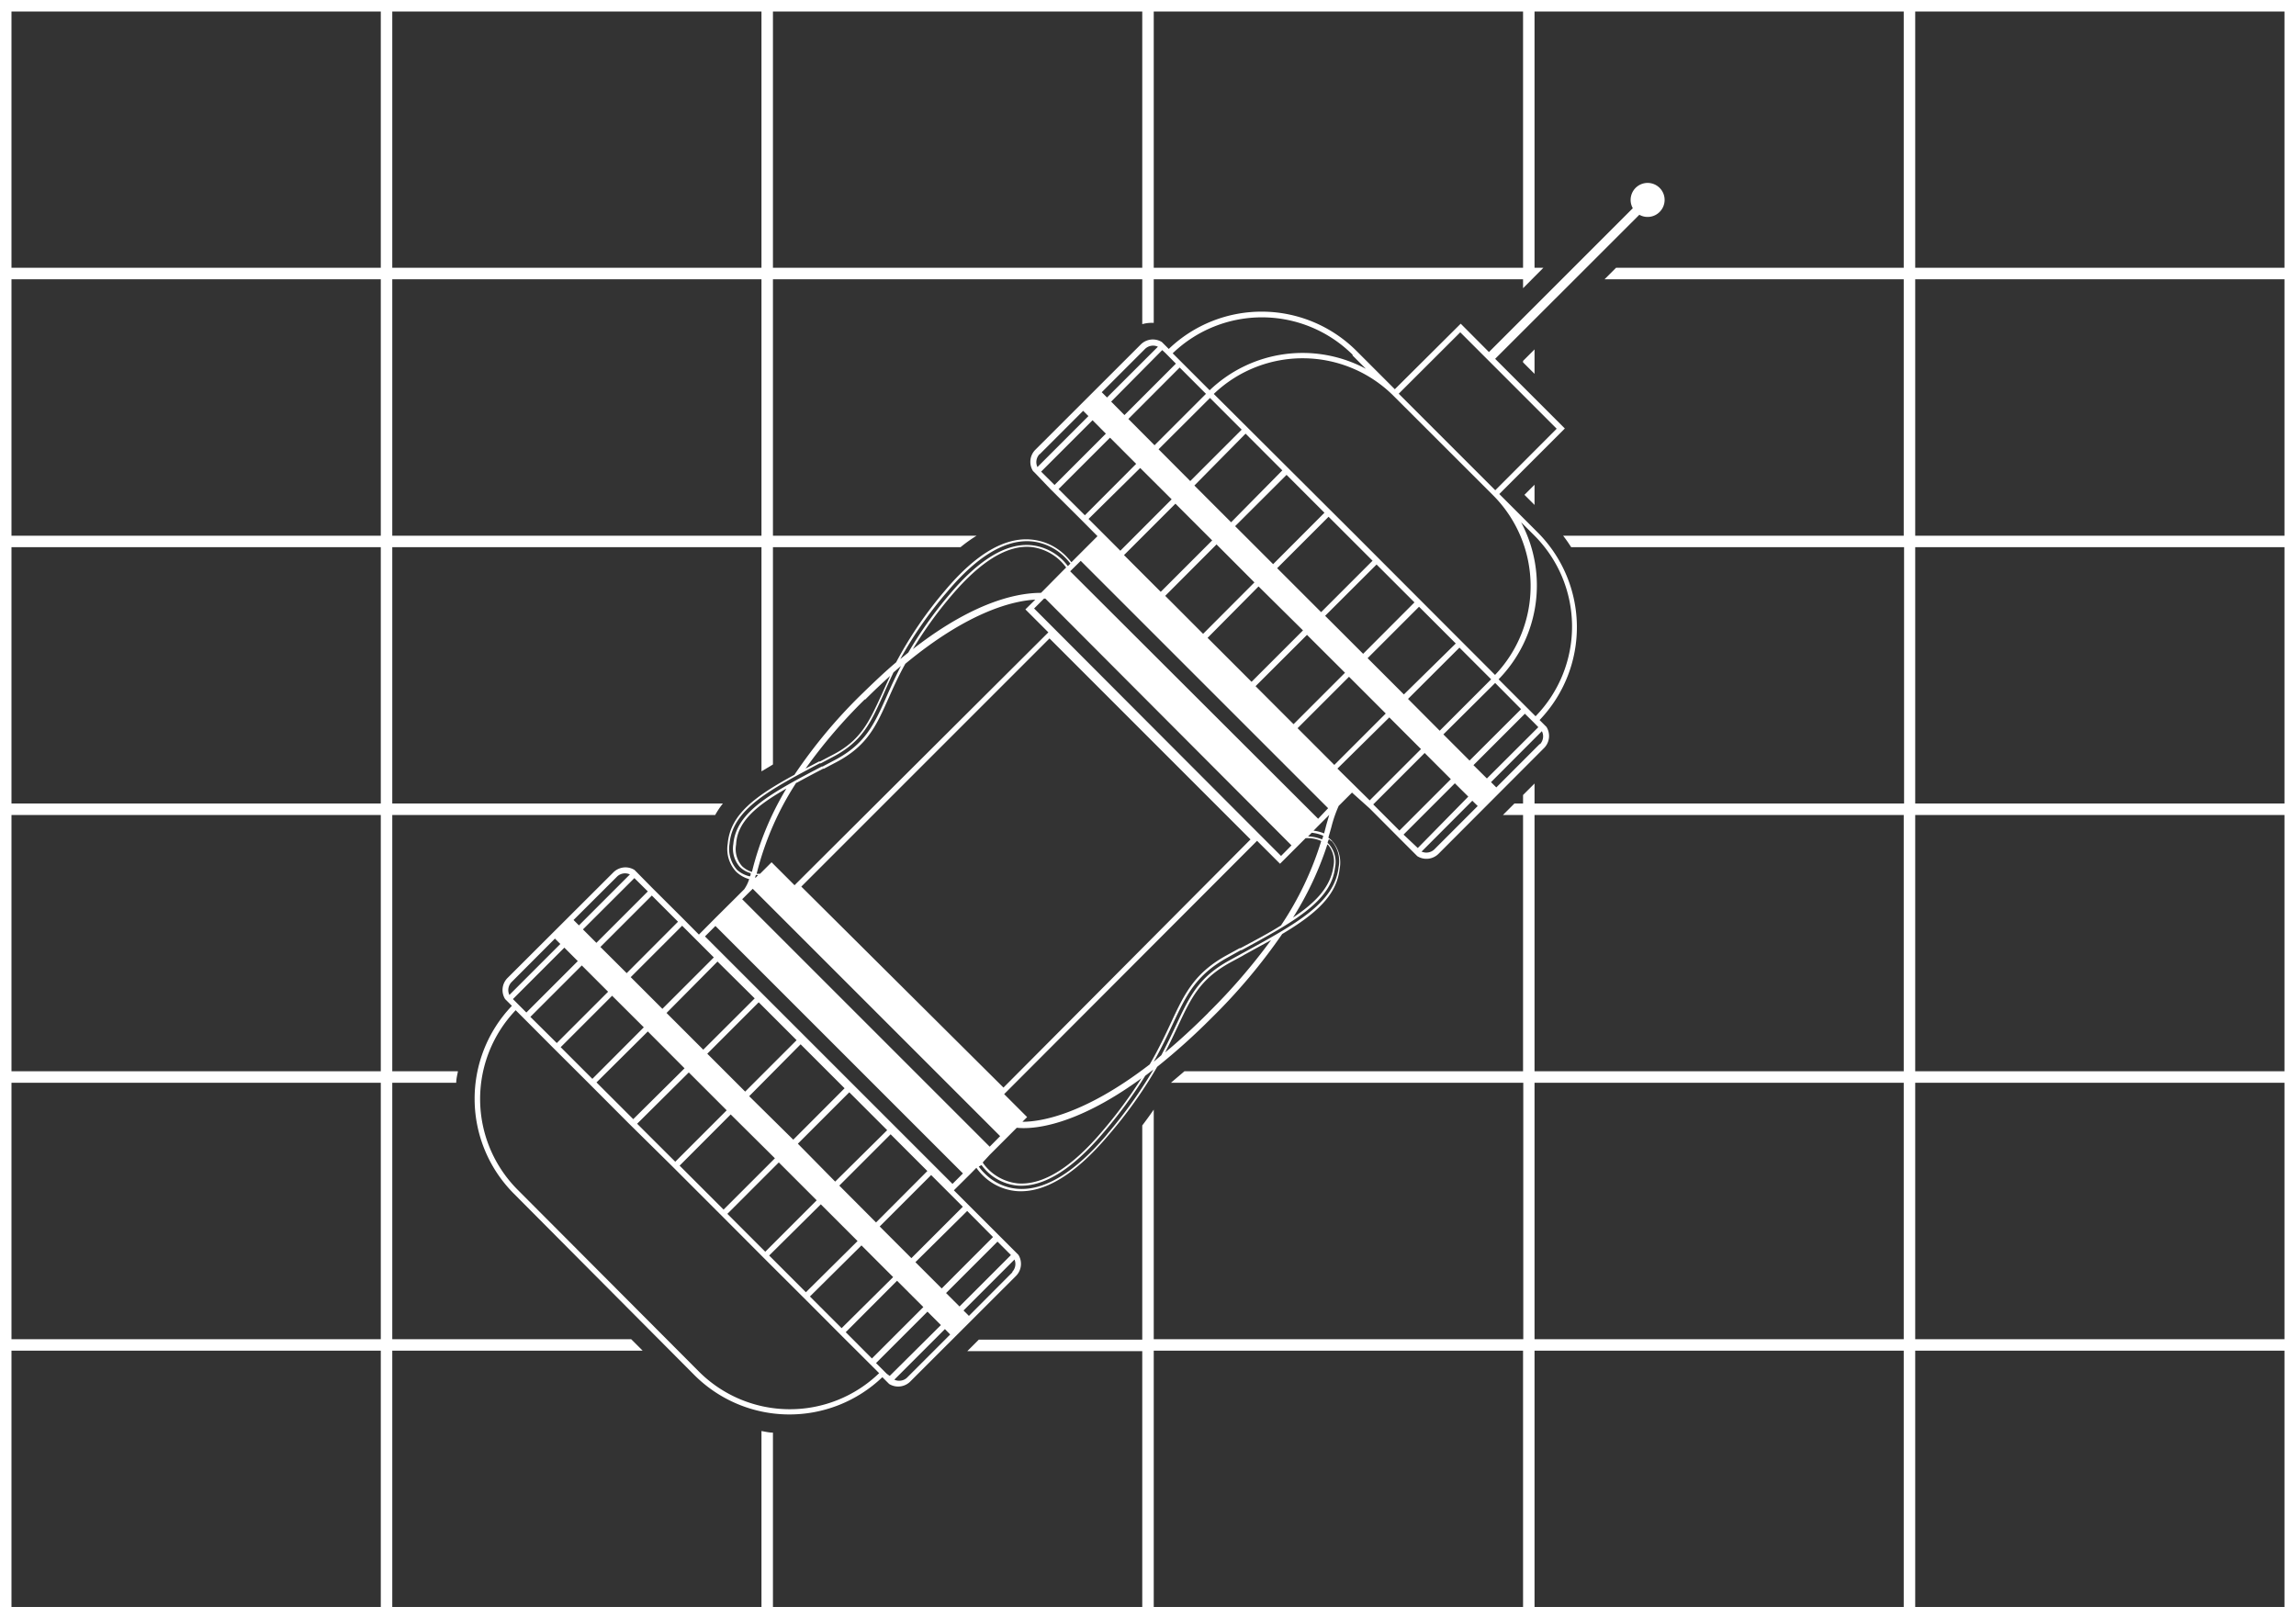<svg id="Camada_1" data-name="Camada 1" xmlns="http://www.w3.org/2000/svg" viewBox="0 0 200 141"><rect x="0" y="0" width="200" height="141" fill="#333333" stroke="none"/><defs><style>.cls-1{fill:#fff;}</style></defs><title>emp</title><path class="cls-1" d="M118.81,69.93l2.63,2.64,1.29,1.29.23.23,0,0a1.49,1.49,0,0,0,1.84-.2L134,64.67a1.49,1.49,0,0,0,.21-1.84l0,0-.24-.24-.36-.36a11.69,11.69,0,0,0-.17-16.35l-3.34-3.34,5.71-5.71-6.07-6.07L142.3,18.21a1.47,1.47,0,0,0,1.76-.24,1.48,1.48,0,1,0-2.33-.33L129.2,30.17l-2.46-2.47L121,33.41l-3.34-3.34a11.69,11.69,0,0,0-16.35-.17l-.36-.36-.24-.24,0,0a1.49,1.49,0,0,0-1.84.21l-9.19,9.18a1.49,1.49,0,0,0-.2,1.84l0,0,.23.23L91,42.11l2.64,2.63,1.46,1.47-1.44,1.44-.83.83a6.9,6.9,0,0,0-.46-.52,4.84,4.84,0,0,0-3-1.45c-2.34-.24-4.89,1.26-7.57,4.46a34.44,34.44,0,0,0-4.24,6.23c-1,.84-2,1.8-3.11,2.88A44.51,44.51,0,0,0,68.7,67c-3.32,1.81-5.59,3.41-5.81,6a2.9,2.9,0,0,0,.72,2.43,2.69,2.69,0,0,0,1.15.66,3.28,3.28,0,0,1-.43.88l-.88.88-1.63,1.62-1.44,1.45-1.46-1.47-2.64-2.63L55,75.52l-.23-.23,0,0a1.49,1.49,0,0,0-1.84.21L43.71,84.7a1.49,1.49,0,0,0-.21,1.84l0,0,.23.23.36.36a11.71,11.71,0,0,0,.17,16.36L60,119.31a11.71,11.71,0,0,0,16.36.17l.36.36.23.23,0,0a1.49,1.49,0,0,0,1.84-.21L88,110.66a1.49,1.49,0,0,0,.21-1.84l0,0-.23-.23-1.29-1.29-2.64-2.64-1.46-1.46,1.45-1.44.51-.52a4.9,4.9,0,0,0,.53.63,4.73,4.73,0,0,0,3,1.4c2.41.17,5.08-1.45,7.94-4.83a38.49,38.49,0,0,0,4.28-6,56.21,56.21,0,0,0,4.75-4.27,50,50,0,0,0,6.14-7.3c2.84-1.7,4.74-3.31,5-5.66a2.87,2.87,0,0,0-.67-2.47,2.51,2.51,0,0,0-.31-.26l.26-.91a11.17,11.17,0,0,1,.64-1.86l1.16-1.16ZM75.81,106l-3.2-3.21,4.47-4.47,3.2,3.2Zm-3,9.21-2.76-2.76L74.54,108l2.76,2.76Zm4.83-4.13,2.29,2.29-4.48,4.48-2.28-2.29Zm-7.94,1-3.2-3.2L71,104.42l3.2,3.2ZM50.18,83.61l2.29,2.29L48,90.37,45.7,88.09Zm2.64,2.64L55.58,89,51.1,93.49l-2.76-2.76Zm3.11,3.11,3.2,3.21L54.66,97l-3.2-3.2Zm16.32,13.08L69,99.14l4.48-4.48,3.3,3.3ZM68.89,90.12,64.41,94.6l-3.3-3.3,4.48-4.48Zm.35.36,3.83,3.83L68.6,98.79,64.76,95Zm-4-4-4.48,4.47-3.2-3.2L62,83.27Zm-5.74,6.45,3.3,3.3-4.48,4.48L55,97.4Zm3.65,3.66L67,100.41l-4.47,4.47-3.83-3.83Zm4.19,4.18,3.3,3.3-4.48,4.48-3.3-3.3ZM60.91,81.08l.91-.91,21.56,21.56-.91.91Zm.77,1.83L57.2,87.39l-2.76-2.76,4.48-4.48ZM58.56,79.8l-4.47,4.48L51.8,82l4.48-4.48Zm-2.63-2.64-4.48,4.48-1.17-1.17L54.76,76Zm-1.56-1.48-4.44,4.44-.47-.47,3.79-3.78A1,1,0,0,1,54.37,75.68ZM44.06,85.06l3.78-3.79.47.47-4.44,4.44A1,1,0,0,1,44.06,85.06Zm4.6-3,1.17,1.17-4.48,4.48-.93-.93-.24-.24ZM60.39,119,44.6,103.16a11.2,11.2,0,0,1-.18-15.65l.58.58,2.63,2.64,3.12,3.11L54.3,97.4,58,101.05l4.54,4.54,3.65,3.66,3.56,3.55,3.11,3.12,2.64,2.63.58.58A11.2,11.2,0,0,1,60.39,119Zm16.35.18-.93-.93,4.48-4.48,1.17,1.17L77,119.37Zm.63.55,4.44-4.44.46.47-3.78,3.78A1,1,0,0,1,77.37,119.68Zm10.31-9.38-3.78,3.79-.47-.47,4.44-4.44A1,1,0,0,1,87.68,110.3Zm-.12-1.51-4.48,4.48-1.17-1.17,4.48-4.48ZM86,107.27l-4.47,4.48-2.29-2.29L83.75,105Zm-7.11,1.84-2.76-2.76,4.48-4.48,2.76,2.76Zm23-65.73,3.2,3.2-4.48,4.48-3.2-3.2Zm3.34-9.56A11.2,11.2,0,0,1,120.9,34l8.66,8.65a11.21,11.21,0,0,1,.17,15.65L117.5,46.05Zm22.28,31.94-2.28-2.28L129.74,59,132,61.28ZM105.47,46.93l3.3,3.31-4.47,4.48L101,51.41Zm12.77,9.53-3.31-3.31,4.48-4.47,3.3,3.3Zm-9.11-5.87L113,54.42l-4.48,4.48-3.83-3.83ZM110.75,49l4.48-4.48,3.83,3.83-4.48,4.48Zm4.12-4.83-4.47,4.48-3.31-3.31,4.48-4.47Zm-6,15.11,4.48-4.47,3.31,3.3-4.48,4.48Zm8.14-.82,3.2,3.2-4.48,4.48-3.2-3.2Zm1.62-1.62,4.48-4.48,3.2,3.2L121.79,60Zm8-.92,2.76,2.76-4.48,4.48-2.76-2.77ZM104.55,33.81l-4.48,4.48L97.79,36l4.47-4.48Zm.35.36,2.76,2.76-4.48,4.48-2.76-2.77ZM108,37.28l3.2,3.2L106.74,45l-3.2-3.2Zm8,29.18L120.52,62l2.76,2.76-4.47,4.47Zm3.12,3.12,4.48-4.48,2.28,2.28-4.48,4.48Zm2.64,2.63,4.47-4.47,1.17,1.16L123,73.38Zm1.56,1.49,4.43-4.44.47.46-3.78,3.78A1,1,0,0,1,123.36,73.7Zm10.3-9.38-3.78,3.78-.46-.46,4.43-4.44A1,1,0,0,1,133.66,64.32Zm-4.6,3-1.17-1.16,4.48-4.48.76.75.41.42Zm4.24-5.42-3.22-3.22A11.7,11.7,0,0,0,132,45l1.18,1.18A11.21,11.21,0,0,1,133.3,61.86Zm-6.56-33.45,8.4,8.4-5.35,5.36-8.41-8.41Zm-9.4,2,1.18,1.18a11.7,11.7,0,0,0-13.61,1.87l-3.22-3.22A11.21,11.21,0,0,1,117.34,30.42ZM101,30.24l.93.94-4.48,4.48-1.16-1.17L100.74,30Zm-.63-.54-4.44,4.43-.46-.46,3.78-3.78A1,1,0,0,1,100.35,29.7Zm-10.3,9.37,3.78-3.78.46.46-4.44,4.44A1,1,0,0,1,90.05,39.07Zm.12,1.52,4.48-4.48,1.16,1.17-4.47,4.47Zm1.52,1.52,4.48-4.48,2.28,2.28L94,44.39Zm7.11-1.84L101.56,43l-4.47,4.48-2.77-2.77Zm13.3,39.19a28.35,28.35,0,0,0,3-6.38l.05,0a2.24,2.24,0,0,1,.48,1.92C115.39,76.79,114.1,78.13,112.1,79.46Zm-1,.64c-1,.64-2.25,1.3-3.56,2l-.07,0-1.13.62c-2.84,1.56-3.69,3.37-4.86,5.88-.5,1.07-1.06,2.26-1.85,3.63-5.87,4.52-9.68,5-11.09,5l.41-.41-2-2L109,72.75l2,2,1.62-1.62.61-.61a3,3,0,0,1,1.36.25A27.94,27.94,0,0,1,111.1,80.1ZM86.62,98.48l-.91.92L64.15,77.84l.92-.91ZM68,68.2a26.08,26.08,0,0,0-3,7.26,2.16,2.16,0,0,1-.86-.5,2.24,2.24,0,0,1-.52-1.88C63.71,71.08,65.4,69.68,68,68.2Zm.91-.51c.71-.39,1.48-.8,2.29-1.22l.07,0,1.08-.57c2.71-1.43,3.48-3.17,4.55-5.57.41-.91.85-1.91,1.46-3,5.56-4.61,9.46-5.49,11.32-5.59l-.86.85,2,2L68.71,76.62l-2-2-1,1-.3,0A26,26,0,0,1,68.86,67.69Zm18,26.56L69.3,76.74,90.92,55.12l17.51,17.51Zm2.67-41.74.86-.86h.12L112,73.15l-.91.92ZM65.54,75.74l-.25.26c0-.09,0-.18.07-.28Zm47.9-3.37.32-.32a3.26,3.26,0,0,1,1,.26c0,.11-.06.21-.1.32A3.32,3.32,0,0,0,113.44,72.37Zm-23-21.48-.26.26c-1.59,0-5.43.43-11.16,4.9a35.09,35.09,0,0,1,3.35-4.65c2.54-3,4.9-4.46,7-4.24a4.38,4.38,0,0,1,3,1.78l-.33.33Zm23.88,19.94L92.72,49.27l.92-.91,21.55,21.55ZM82,51.07c2.64-3.15,5.14-4.63,7.42-4.4a4.76,4.76,0,0,1,2.86,1.4,4.89,4.89,0,0,1,.46.53l-.22.22A4.54,4.54,0,0,0,89.36,47c-2.18-.22-4.58,1.23-7.16,4.3a34.75,34.75,0,0,0-3.58,5.05l-.7.57A34.67,34.67,0,0,1,82,51.07Zm-7.13,9.37c.75-.75,1.47-1.43,2.17-2.06-.27.58-.51,1.12-.74,1.63C75.2,62.38,74.5,64,72,65.28l-1.07.56-.09,0-1.17.62A45.67,45.67,0,0,1,74.82,60.44ZM63.72,75.3A2.76,2.76,0,0,1,63.05,73c.27-3,3.45-4.66,7.85-7L71,66l1.06-.56c2.58-1.36,3.29-3,4.36-5.36.27-.61.56-1.27.91-2l.65-.56c-.51,1-.91,1.88-1.27,2.7-1.06,2.37-1.82,4.08-4.48,5.49l-1.08.57-.07,0c-4.32,2.27-7.45,3.91-7.7,6.75a2.39,2.39,0,0,0,.57,2,2.14,2.14,0,0,0,.94.54c0,.09,0,.19-.07.28v0A2.53,2.53,0,0,1,63.72,75.3Zm22,24.8,1.62-1.62.73-.73c1,.11,4.7.17,10.86-4.31A39.42,39.42,0,0,1,95.56,98c-2.71,3.21-5.19,4.75-7.37,4.6a4.25,4.25,0,0,1-3.07-1.79l0-.06Zm10.23-1.79c-2.82,3.33-5.45,4.93-7.79,4.76a4.54,4.54,0,0,1-2.9-1.35,4,4,0,0,1-.5-.59L85,101a4.36,4.36,0,0,0,3.15,1.79c2.23.16,4.76-1.4,7.5-4.65a39.75,39.75,0,0,0,3.61-4.92l.71-.54A39.69,39.69,0,0,1,95.94,98.31Zm8.8-10.57c-1.32,1.32-2.58,2.47-3.76,3.45.42-.81.77-1.56,1.1-2.26,1.16-2.48,1.93-4.12,4.58-5.58l1.09-.59.11-.07,2.35-1.29A52.11,52.11,0,0,1,104.74,87.74Zm10.73-15a2.7,2.7,0,0,1,.62,2.33c-.37,3.1-3.7,4.92-8.31,7.44l-.11.06-1.09.6c-2.7,1.48-3.47,3.14-4.65,5.65-.37.79-.78,1.65-1.28,2.61L100,92c.69-1.23,1.2-2.31,1.66-3.29,1.16-2.48,2-4.27,4.79-5.8l1.13-.63.07,0c4.53-2.46,7.79-4.25,8.14-7.18a2.37,2.37,0,0,0-.53-2.06l-.11-.1c0-.12.07-.23.11-.34A2.25,2.25,0,0,1,115.47,72.78Zm-.64-.63a3.14,3.14,0,0,0-.92-.24l.37-.38,1-1c-.08.26-.16.54-.25.85Z" transform="translate(0.5 0.5)"/><polygon class="cls-1" points="133.67 42.23 132.79 43.11 133.67 43.99 133.67 42.23"/><path class="cls-1" d="M-.5-.5v141h200V-.5ZM100,.5h32.17V22.83H100ZM66.83.5H99V22.83H66.83ZM33.67.5H65.83V22.83H33.67Zm0,23.33H65.83V46.17H33.67Zm-1,115.67H.5V117.17H32.67Zm0-23.33H.5V93.83H32.67Zm0-23.34H.5V70.5H32.67Zm0-23.33H.5V47.17H32.67Zm0-23.33H.5V23.83H32.67Zm0-23.34H.5V.5H32.67Zm99.5,116.67H100V117.17h32.17Zm33.16,0H133.17V117.17h32.16Zm0-23.33H133.17V93.83h32.16Zm0-23.34H133.17V70.5h32.16Zm0-70H140.27l-1,1h26.06V46.17H135.66a11.9,11.9,0,0,1,.7,1h29V69.5H133.17V67.76l-1,1v.74h-.75l-1,1h1.75V92.83h-29.5c-.39.34-.78.66-1.17,1l0,0h30.69v22.34H100v-20c-.32.46-.65.92-1,1.38v18.66H84.76l-1,1H99V139.5H66.83V124.31c-.33,0-.66-.08-1-.14V139.5H33.67V117.17H55.48l-1-1H33.67V93.83h5.57c0-.33.09-.67.15-1H33.67V70.5H61.8a7.27,7.27,0,0,1,.67-1H33.67V47.17H65.83V66.7l1-.6V47.17H83.17a13.06,13.06,0,0,1,1.4-1H66.83V23.83H99v3.91a3.08,3.08,0,0,1,1-.11v-3.8h32.17v.78l1.77-1.78h-.77V.5h32.16ZM198.5,139.5H166.33V117.17H198.5Zm0-23.33H166.33V93.83H198.5Zm0-23.34H166.33V70.5H198.5Zm0-23.33H166.33V47.17H198.5Zm0-23.33H166.33V23.83H198.5Zm0-23.34H166.33V.5H198.5Z" transform="translate(0.5 0.5)"/><polygon class="cls-1" points="132.67 31.57 133.67 32.57 133.67 30.44 132.67 31.44 132.67 31.57"/></svg>